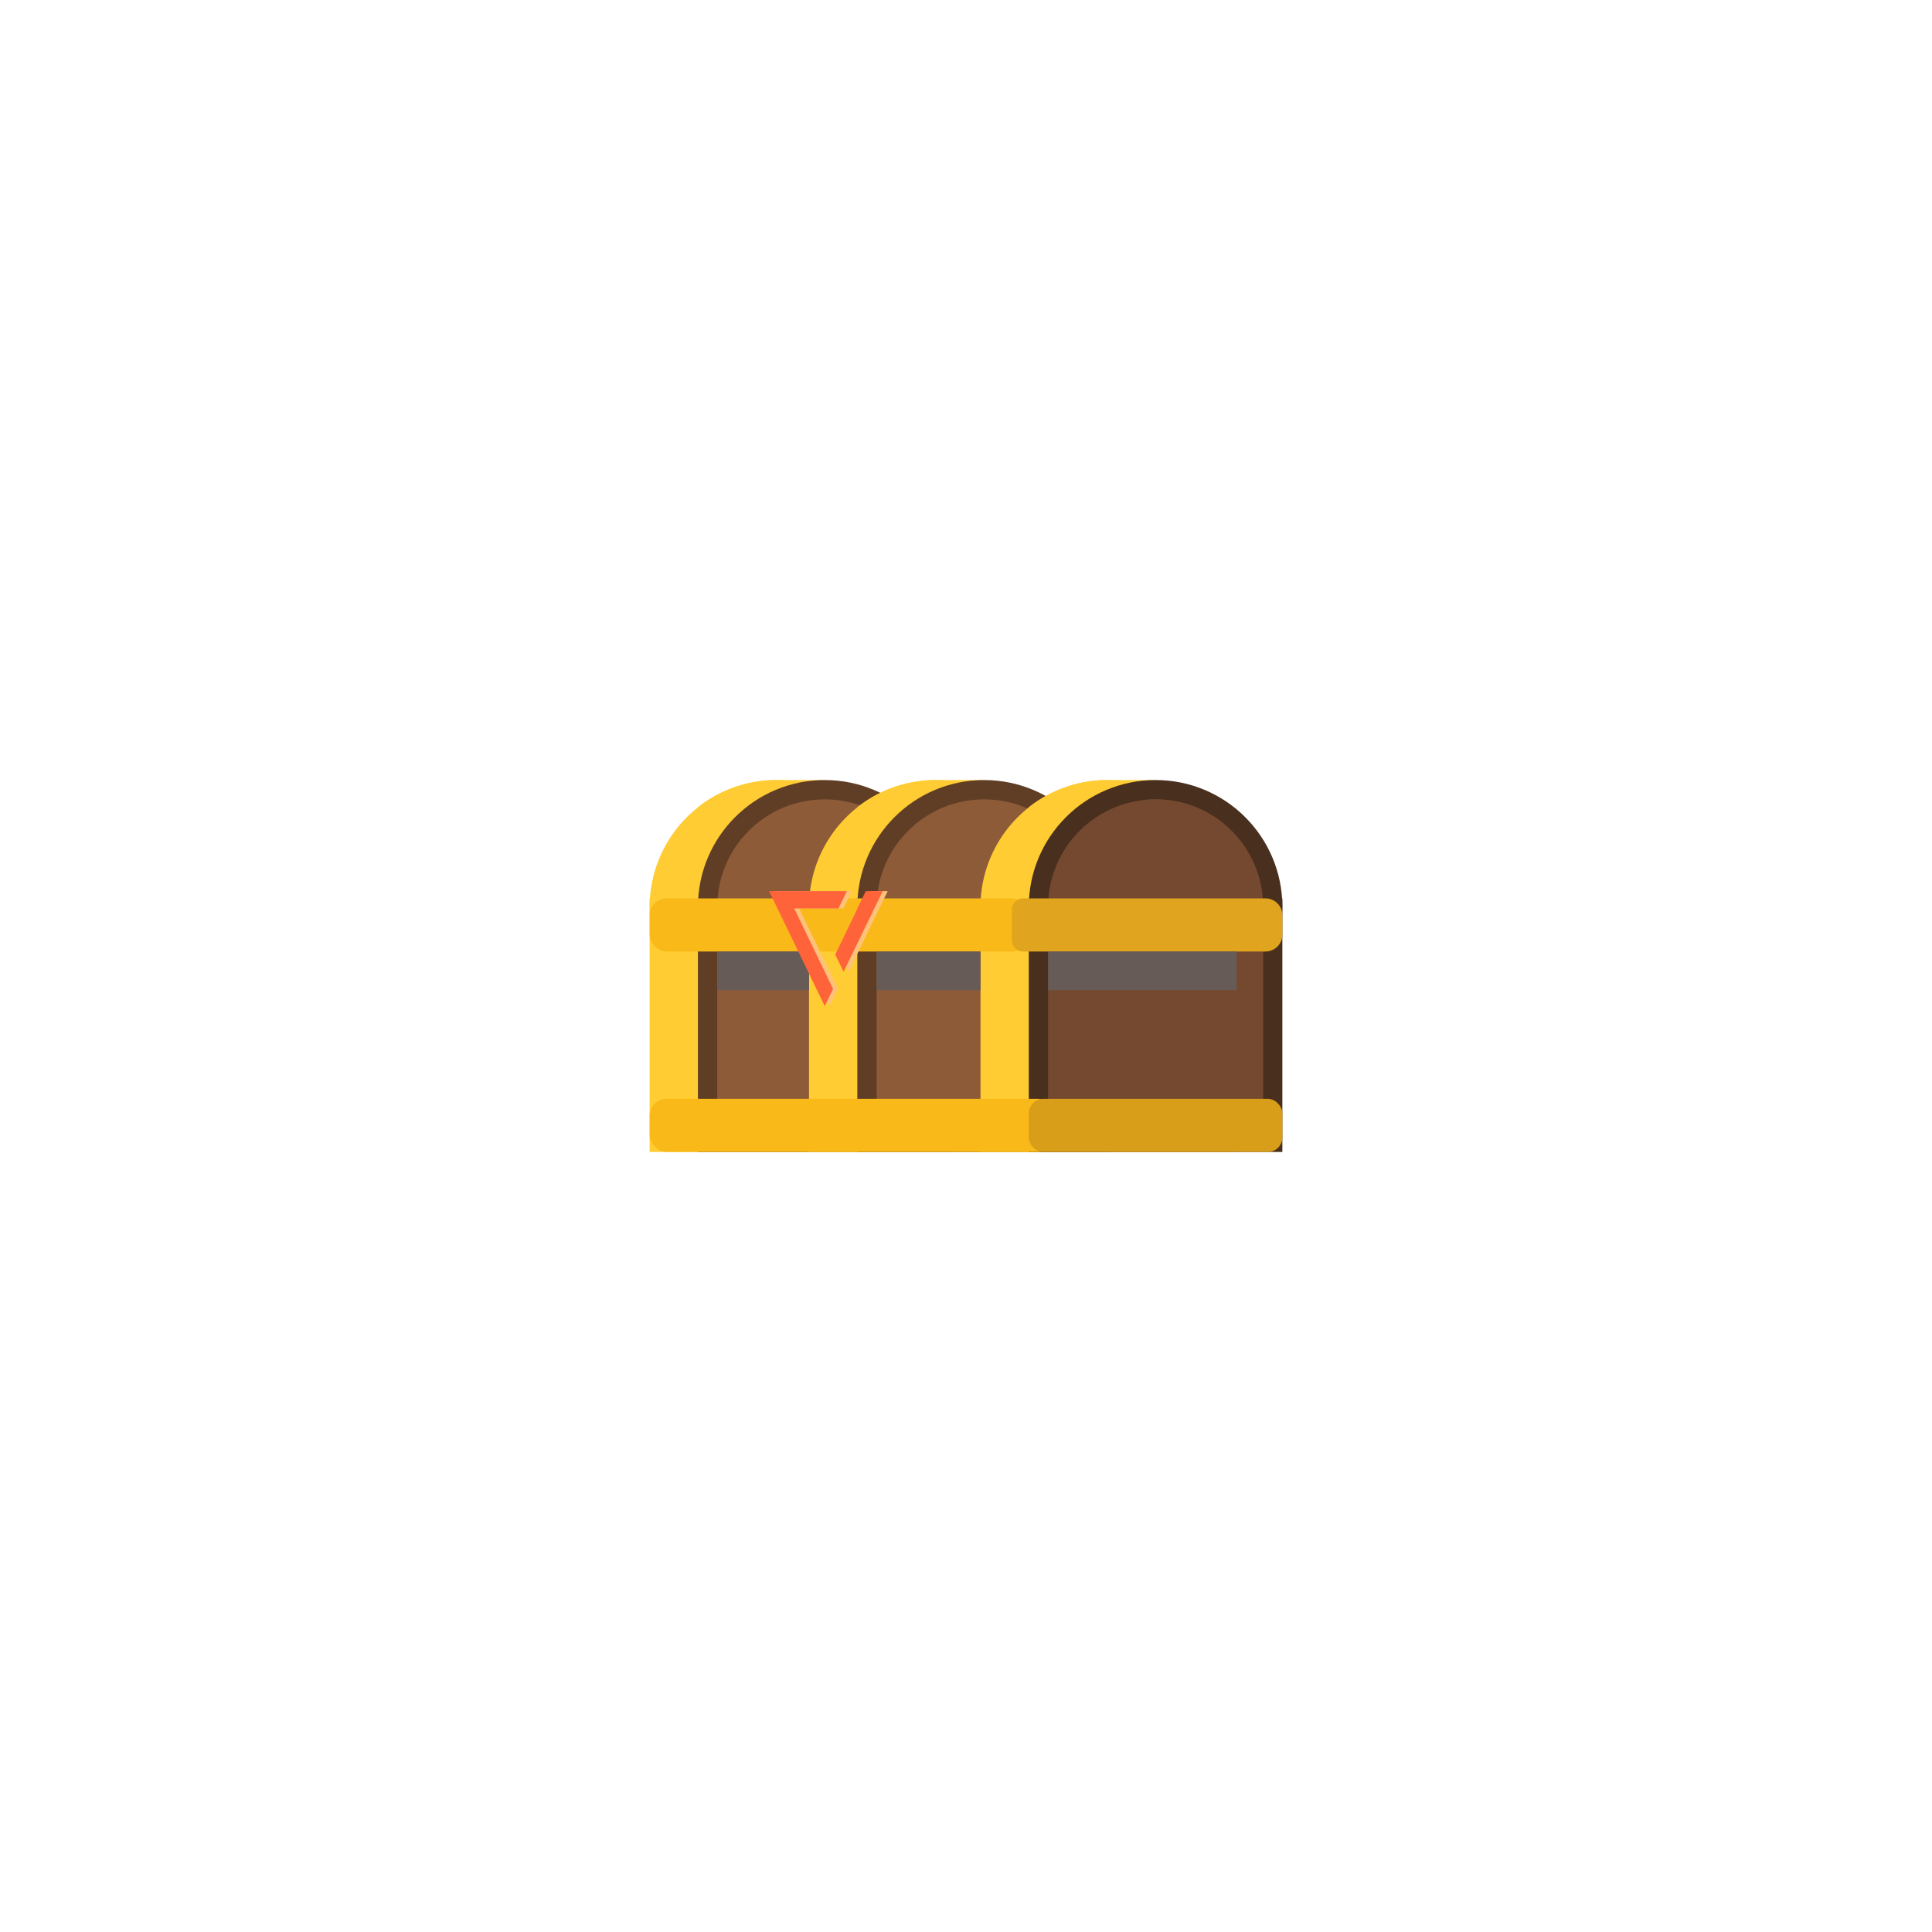 <svg xmlns="http://www.w3.org/2000/svg" viewBox="0 0 800 800"><defs><style>.cls-1{isolation:isolate;}.cls-2{fill:#fc3;}.cls-3{fill:#603e25;}.cls-4{fill:#8e5b39;}.cls-5{fill:#492f1d;}.cls-6,.cls-8{fill:#754930;}.cls-7{fill:#f9b919;}.cls-8{mix-blend-mode:screen;}.cls-9{fill:#e0a41e;}.cls-10{fill:#ffc278;}.cls-11{fill:#665b56;mix-blend-mode:multiply;}.cls-12{fill:#ff6339;}.cls-13{fill:#d89d19;}</style></defs><title>Treasure Chest</title><g class="cls-1"><g id="Layer_1" data-name="Layer 1"><path class="cls-2" d="M341,323v37H289V334.27A52.24,52.24,0,0,1,321.5,323Z"/><rect class="cls-2" x="269" y="372" width="105" height="105"/><path class="cls-2" d="M374,375.5c0,1.52-.06,3-.19,4.5A52.5,52.5,0,0,1,297,421.93a51.74,51.74,0,0,1-8-5.2,52.42,52.42,0,0,1-20-41.23c0-1.18,0-2.34.12-3.5a52.5,52.5,0,0,1,104.76,0C374,373.16,374,374.32,374,375.5Z"/><rect class="cls-3" x="289" y="372" width="105" height="105"/><circle class="cls-3" cx="341.5" cy="375.5" r="52.5"/><rect class="cls-4" x="297" y="380" width="89" height="89" transform="translate(766 83) rotate(90)"/><circle class="cls-4" cx="341.5" cy="375.5" r="44.5"/><path class="cls-2" d="M407,323v37H355V334.27A52.24,52.24,0,0,1,387.5,323Z"/><rect class="cls-2" x="335" y="372" width="105" height="105"/><path class="cls-2" d="M440,375.5c0,1.52-.06,3-.19,4.5A52.5,52.5,0,0,1,363,421.93a51.74,51.74,0,0,1-8-5.2,52.42,52.42,0,0,1-20-41.23c0-1.18,0-2.34.12-3.5a52.5,52.5,0,0,1,104.76,0C440,373.16,440,374.32,440,375.5Z"/><rect class="cls-3" x="355" y="372" width="105" height="105"/><circle class="cls-3" cx="407.5" cy="375.5" r="52.5"/><rect class="cls-4" x="363" y="380" width="89" height="89" transform="translate(832 17) rotate(90)"/><circle class="cls-4" cx="407.5" cy="375.5" r="44.5"/><path class="cls-2" d="M478,323v37H426V334.27A52.24,52.24,0,0,1,458.5,323Z"/><rect class="cls-2" x="406" y="372" width="105" height="105"/><path class="cls-2" d="M511,375.5c0,1.52-.06,3-.19,4.5A52.5,52.5,0,0,1,434,421.93a51.74,51.74,0,0,1-8-5.2,52.42,52.42,0,0,1-20-41.23c0-1.18,0-2.34.12-3.5a52.5,52.5,0,0,1,104.76,0C511,373.16,511,374.32,511,375.5Z"/><rect class="cls-5" x="426" y="372" width="105" height="105"/><circle class="cls-5" cx="478.5" cy="375.5" r="52.5"/><rect class="cls-6" x="434" y="380" width="89" height="89" transform="translate(903 -54) rotate(90)"/><circle class="cls-6" cx="478.5" cy="375.5" r="44.5"/><rect class="cls-7" x="269" y="372" width="157" height="22" rx="7" ry="7"/><rect class="cls-7" x="269" y="455" width="168" height="22" rx="7" ry="7"/><polygon class="cls-8" points="512 404.76 512 469 523 469 523 380 522.77 380 512 380 511.77 380 512 404.76"/><path class="cls-8" d="M512,394c5.92-6.76,9.82-4.57,10.77-14a44.48,44.48,0,0,0-44.27-49,43.43,43.43,0,0,0-5.5.34A44.48,44.48,0,0,1,511.77,380Z"/><path class="cls-9" d="M423.67,372H524a7,7,0,0,1,7,7v8a7,7,0,0,1-7,7H423.67a4.67,4.67,0,0,1-4.67-4.67V376.67A4.67,4.67,0,0,1,423.67,372Z"/><path class="cls-10" d="M360.54,369l-3.46,7.15h.1l-9.24,19.09,3.46,7.15L367.57,369Zm-7.84,0H320.51l23,47.6,3.45-7.12L332,378.39h0l-1.08-2.23h18.35Z"/><rect class="cls-11" x="434" y="394" width="78" height="16"/><rect class="cls-11" x="363" y="394" width="43" height="16"/><rect class="cls-11" x="297" y="394" width="38" height="16"/><path class="cls-12" d="M358.5,369,355,376.15h.1l-9.24,19.09,3.46,7.15L365.52,369Zm-7.84,0h-32.2l23.05,47.6,3.44-7.12-15-31.09h0l-1.08-2.23H347.2Z"/><rect class="cls-13" x="426" y="455" width="105" height="22" rx="6" ry="6"/></g></g></svg>